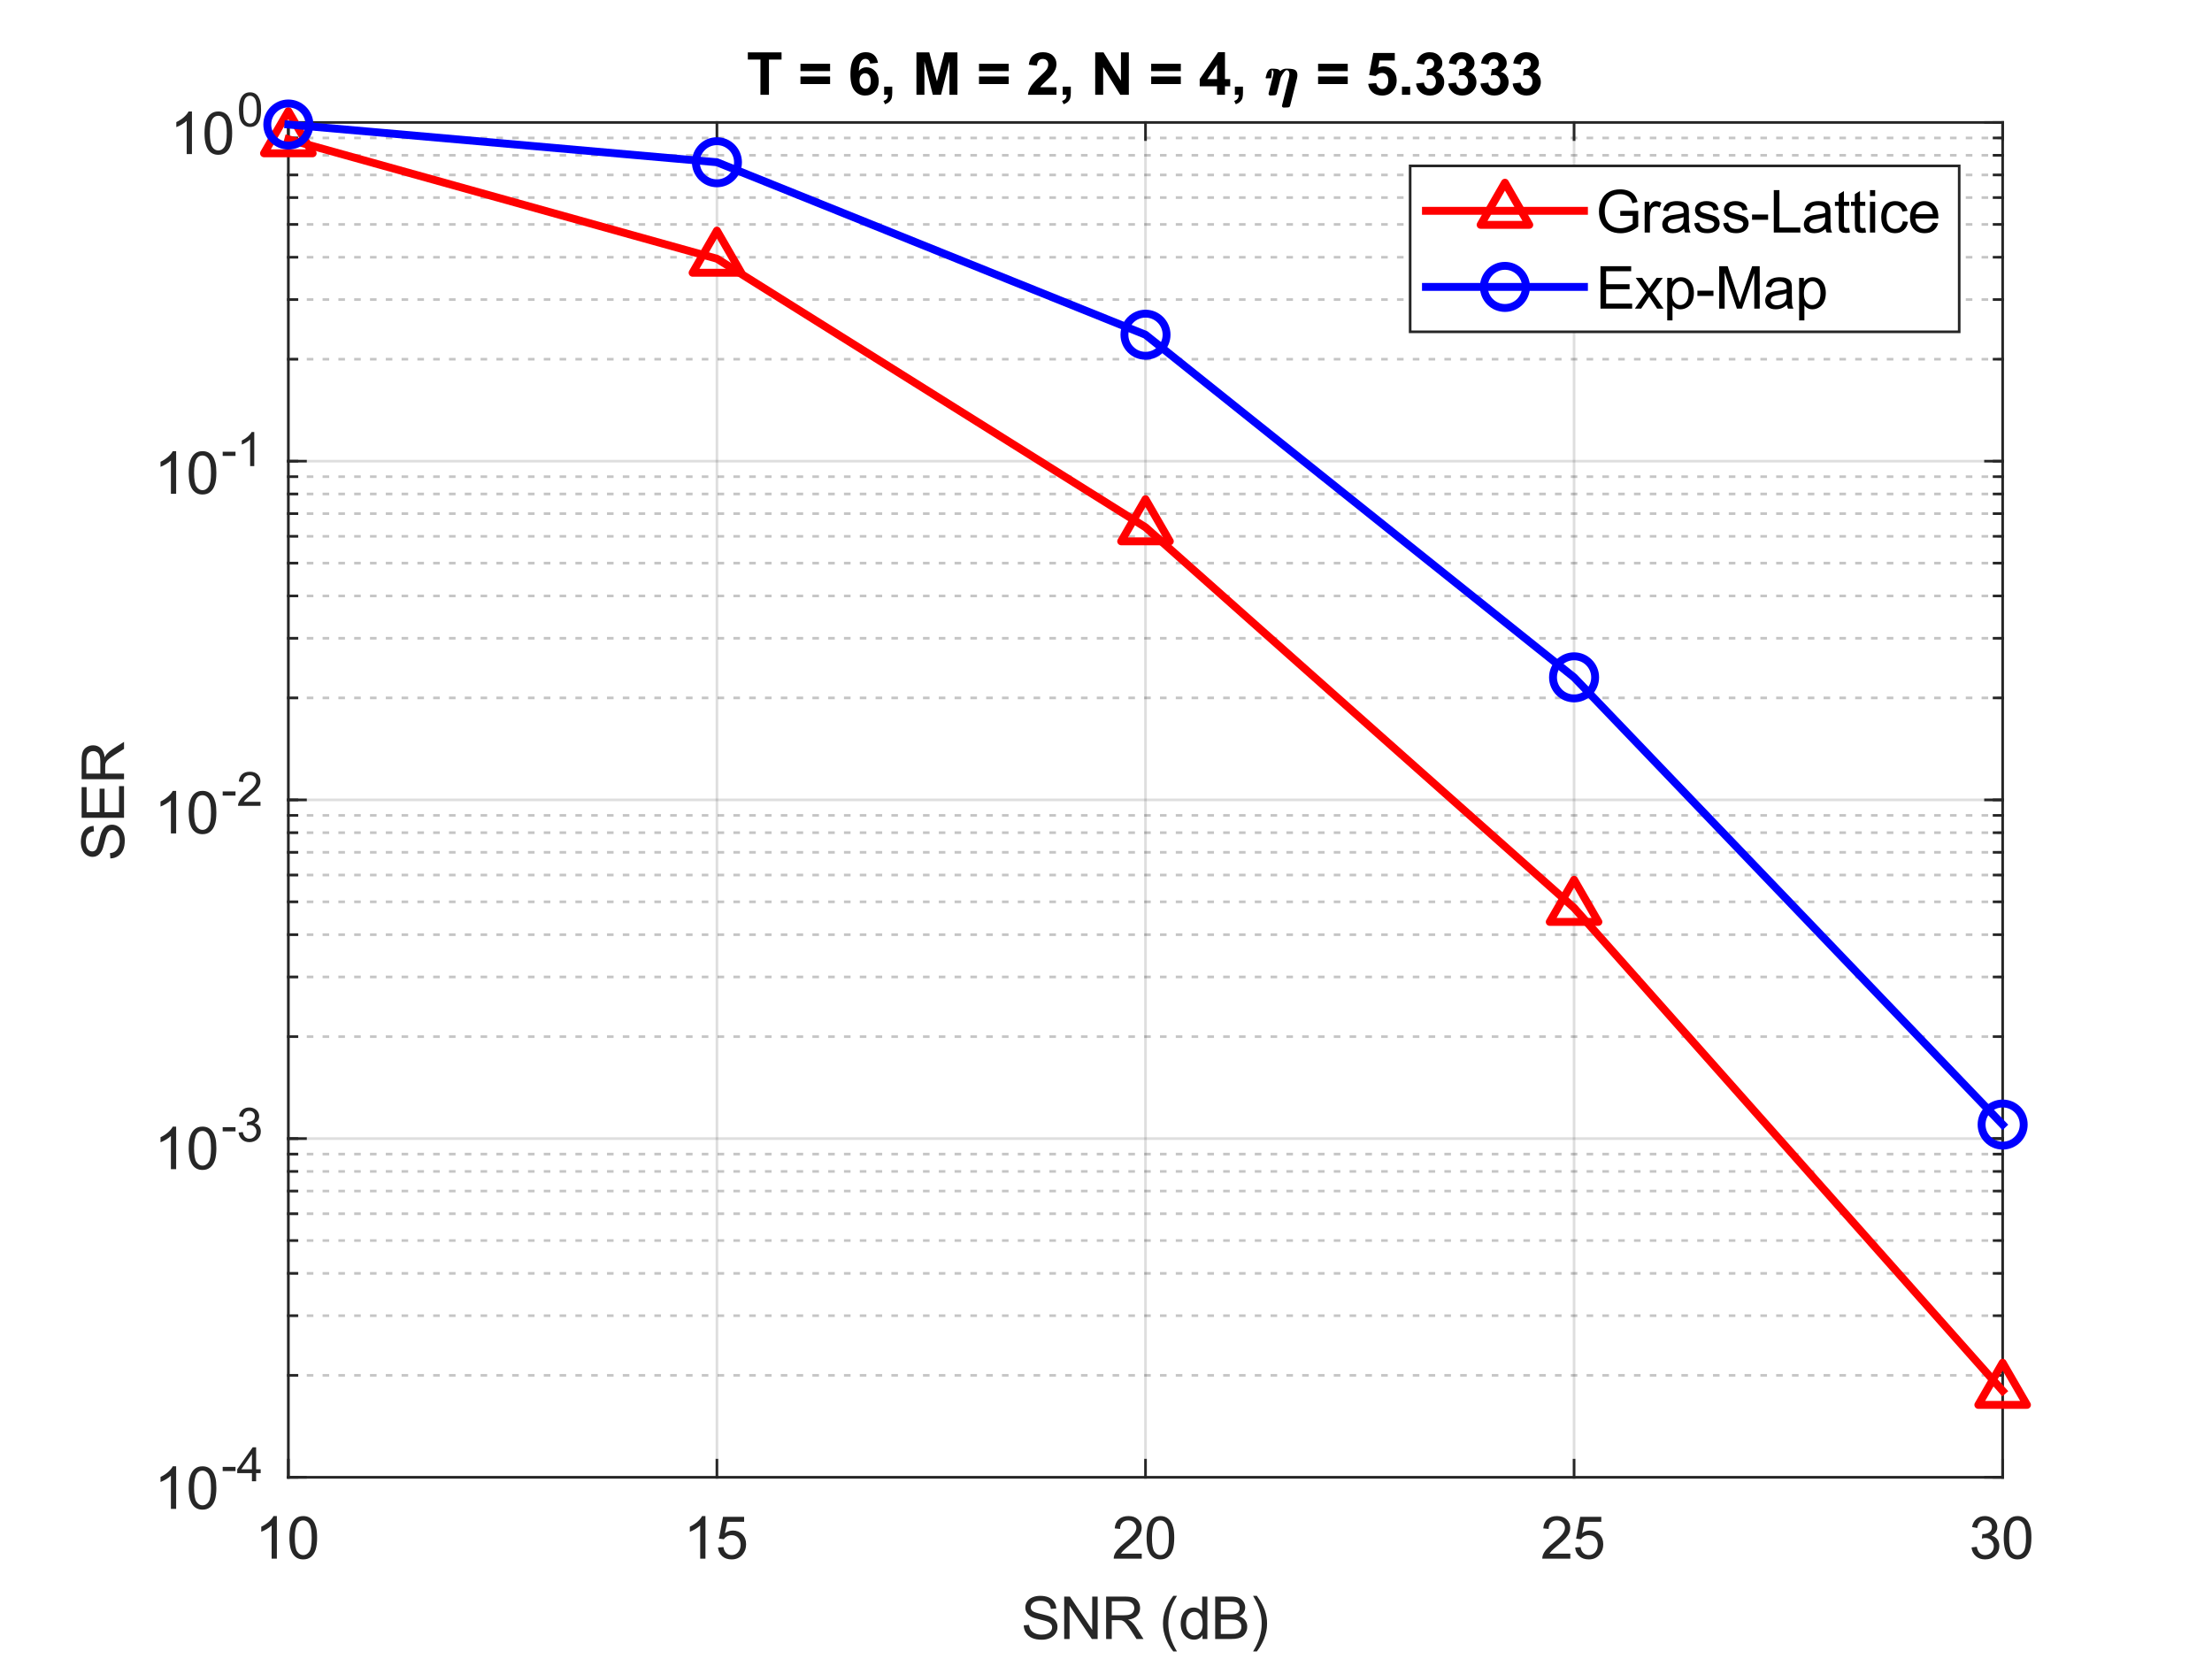 <?xml version="1.0"?>
<!DOCTYPE svg PUBLIC '-//W3C//DTD SVG 1.0//EN'
          'http://www.w3.org/TR/2001/REC-SVG-20010904/DTD/svg10.dtd'>
<svg xmlns:xlink="http://www.w3.org/1999/xlink" style="fill-opacity:1; color-rendering:auto; color-interpolation:auto; text-rendering:auto; stroke:black; stroke-linecap:square; stroke-miterlimit:10; shape-rendering:auto; stroke-opacity:1; fill:black; stroke-dasharray:none; font-weight:normal; stroke-width:1; font-family:'Dialog'; font-style:normal; stroke-linejoin:miter; font-size:12px; stroke-dashoffset:0; image-rendering:auto;" width="560" height="420" xmlns="http://www.w3.org/2000/svg"
><rect width="100%" height="100%" fill="#333333" stroke="none"/><!--Generated by the Batik Graphics2D SVG Generator--><defs id="genericDefs"
  /><g
  ><defs id="defs1"
    ><clipPath clipPathUnits="userSpaceOnUse" id="clipPath1"
      ><path d="M0 0 L560 0 L560 420 L0 420 L0 0 Z"
      /></clipPath
    ></defs
    ><g style="fill:white; stroke:white;"
    ><rect x="0" y="0" width="560" style="clip-path:url(#clipPath1); stroke:none;" height="420"
    /></g
    ><g style="fill:white; text-rendering:optimizeSpeed; color-rendering:optimizeSpeed; image-rendering:optimizeSpeed; shape-rendering:crispEdges; stroke:white; color-interpolation:sRGB;"
    ><rect x="0" width="560" height="420" y="0" style="stroke:none;"
      /><path style="stroke:none;" d="M73 374 L507 374 L507 31 L73 31 Z"
    /></g
    ><g style="stroke-linecap:butt; fill-opacity:0.149; fill:rgb(38,38,38); text-rendering:geometricPrecision; image-rendering:optimizeQuality; color-rendering:optimizeQuality; stroke-linejoin:round; stroke:rgb(38,38,38); color-interpolation:linearRGB; stroke-width:0.667; stroke-opacity:0.149;"
    ><line y2="31" style="fill:none;" x1="73" x2="73" y1="374"
      /><line y2="31" style="fill:none;" x1="181.5" x2="181.5" y1="374"
      /><line y2="31" style="fill:none;" x1="290" x2="290" y1="374"
      /><line y2="31" style="fill:none;" x1="398.5" x2="398.5" y1="374"
      /><line y2="31" style="fill:none;" x1="507" x2="507" y1="374"
    /></g
    ><g style="fill-opacity:0.251; color-rendering:optimizeQuality; color-interpolation:linearRGB; text-rendering:geometricPrecision; stroke:rgb(26,26,26); stroke-linecap:butt; stroke-miterlimit:1; stroke-opacity:0.251; fill:rgb(26,26,26); stroke-dasharray:1,3; stroke-width:0.667; stroke-linejoin:bevel; image-rendering:optimizeQuality;"
    ><line y2="348.187" style="fill:none;" x1="507" x2="73" y1="348.187"
      /><line y2="333.087" style="fill:none;" x1="507" x2="73" y1="333.087"
      /><line y2="322.373" style="fill:none;" x1="507" x2="73" y1="322.373"
      /><line y2="314.063" style="fill:none;" x1="507" x2="73" y1="314.063"
      /><line y2="307.274" style="fill:none;" x1="507" x2="73" y1="307.274"
      /><line y2="301.533" style="fill:none;" x1="507" x2="73" y1="301.533"
      /><line y2="296.56" style="fill:none;" x1="507" x2="73" y1="296.56"
      /><line y2="292.174" style="fill:none;" x1="507" x2="73" y1="292.174"
      /><line y2="262.437" style="fill:none;" x1="507" x2="73" y1="262.437"
      /><line y2="247.337" style="fill:none;" x1="507" x2="73" y1="247.337"
      /><line y2="236.623" style="fill:none;" x1="507" x2="73" y1="236.623"
      /><line y2="228.313" style="fill:none;" x1="507" x2="73" y1="228.313"
      /><line y2="221.524" style="fill:none;" x1="507" x2="73" y1="221.524"
      /><line y2="215.783" style="fill:none;" x1="507" x2="73" y1="215.783"
      /><line y2="210.81" style="fill:none;" x1="507" x2="73" y1="210.81"
      /><line y2="206.424" style="fill:none;" x1="507" x2="73" y1="206.424"
      /><line y2="176.687" style="fill:none;" x1="507" x2="73" y1="176.687"
      /><line y2="161.587" style="fill:none;" x1="507" x2="73" y1="161.587"
      /><line y2="150.873" style="fill:none;" x1="507" x2="73" y1="150.873"
      /><line y2="142.563" style="fill:none;" x1="507" x2="73" y1="142.563"
      /><line y2="135.774" style="fill:none;" x1="507" x2="73" y1="135.774"
      /><line y2="130.033" style="fill:none;" x1="507" x2="73" y1="130.033"
      /><line y2="125.06" style="fill:none;" x1="507" x2="73" y1="125.06"
      /><line y2="120.674" style="fill:none;" x1="507" x2="73" y1="120.674"
      /><line y2="90.937" style="fill:none;" x1="507" x2="73" y1="90.937"
      /><line y2="75.837" style="fill:none;" x1="507" x2="73" y1="75.837"
      /><line y2="65.123" style="fill:none;" x1="507" x2="73" y1="65.123"
      /><line y2="56.813" style="fill:none;" x1="507" x2="73" y1="56.813"
      /><line y2="50.023" style="fill:none;" x1="507" x2="73" y1="50.023"
      /><line y2="44.283" style="fill:none;" x1="507" x2="73" y1="44.283"
      /><line y2="39.31" style="fill:none;" x1="507" x2="73" y1="39.31"
      /><line y2="34.924" style="fill:none;" x1="507" x2="73" y1="34.924"
    /></g
    ><g style="stroke-linecap:butt; fill-opacity:0.149; fill:rgb(38,38,38); text-rendering:geometricPrecision; image-rendering:optimizeQuality; color-rendering:optimizeQuality; stroke-linejoin:round; stroke:rgb(38,38,38); color-interpolation:linearRGB; stroke-width:0.667; stroke-opacity:0.149;"
    ><line y2="374" style="fill:none;" x1="507" x2="73" y1="374"
      /><line y2="288.25" style="fill:none;" x1="507" x2="73" y1="288.25"
      /><line y2="202.5" style="fill:none;" x1="507" x2="73" y1="202.5"
      /><line y2="116.75" style="fill:none;" x1="507" x2="73" y1="116.75"
      /><line y2="31" style="fill:none;" x1="507" x2="73" y1="31"
      /><line x1="73" x2="507" y1="374" style="stroke-linecap:square; fill-opacity:1; fill:none; stroke-opacity:1;" y2="374"
      /><line x1="73" x2="507" y1="31" style="stroke-linecap:square; fill-opacity:1; fill:none; stroke-opacity:1;" y2="31"
      /><line x1="73" x2="73" y1="374" style="stroke-linecap:square; fill-opacity:1; fill:none; stroke-opacity:1;" y2="369.66"
      /><line x1="181.5" x2="181.5" y1="374" style="stroke-linecap:square; fill-opacity:1; fill:none; stroke-opacity:1;" y2="369.66"
      /><line x1="290" x2="290" y1="374" style="stroke-linecap:square; fill-opacity:1; fill:none; stroke-opacity:1;" y2="369.66"
      /><line x1="398.5" x2="398.5" y1="374" style="stroke-linecap:square; fill-opacity:1; fill:none; stroke-opacity:1;" y2="369.66"
      /><line x1="507" x2="507" y1="374" style="stroke-linecap:square; fill-opacity:1; fill:none; stroke-opacity:1;" y2="369.66"
      /><line x1="73" x2="73" y1="31" style="stroke-linecap:square; fill-opacity:1; fill:none; stroke-opacity:1;" y2="35.34"
      /><line x1="181.5" x2="181.5" y1="31" style="stroke-linecap:square; fill-opacity:1; fill:none; stroke-opacity:1;" y2="35.34"
      /><line x1="290" x2="290" y1="31" style="stroke-linecap:square; fill-opacity:1; fill:none; stroke-opacity:1;" y2="35.34"
      /><line x1="398.5" x2="398.5" y1="31" style="stroke-linecap:square; fill-opacity:1; fill:none; stroke-opacity:1;" y2="35.34"
      /><line x1="507" x2="507" y1="31" style="stroke-linecap:square; fill-opacity:1; fill:none; stroke-opacity:1;" y2="35.34"
    /></g
    ><g transform="translate(73,379.6)" style="font-size:14.667px; fill:rgb(38,38,38); text-rendering:geometricPrecision; color-rendering:optimizeQuality; image-rendering:optimizeQuality; stroke:rgb(38,38,38); color-interpolation:linearRGB;"
    ><path style="stroke:none;" d="M-2.906 15 L-4.234 15 L-4.234 6.594 Q-4.703 7.047 -5.477 7.508 Q-6.25 7.969 -6.859 8.188 L-6.859 6.906 Q-5.766 6.391 -4.938 5.656 Q-4.109 4.922 -3.766 4.219 L-2.906 4.219 L-2.906 15 ZM0.276 9.703 Q0.276 7.797 0.667 6.641 Q1.057 5.484 1.831 4.852 Q2.604 4.219 3.776 4.219 Q4.636 4.219 5.292 4.57 Q5.948 4.922 6.37 5.57 Q6.792 6.219 7.034 7.164 Q7.276 8.109 7.276 9.703 Q7.276 11.594 6.886 12.758 Q6.495 13.922 5.721 14.555 Q4.948 15.188 3.776 15.188 Q2.229 15.188 1.339 14.062 Q0.276 12.734 0.276 9.703 ZM1.635 9.703 Q1.635 12.344 2.253 13.219 Q2.87 14.094 3.776 14.094 Q4.682 14.094 5.3 13.219 Q5.917 12.344 5.917 9.703 Q5.917 7.047 5.3 6.18 Q4.682 5.312 3.76 5.312 Q2.854 5.312 2.307 6.078 Q1.635 7.062 1.635 9.703 Z"
    /></g
    ><g transform="translate(181.5,379.6)" style="font-size:14.667px; fill:rgb(38,38,38); text-rendering:geometricPrecision; color-rendering:optimizeQuality; image-rendering:optimizeQuality; stroke:rgb(38,38,38); color-interpolation:linearRGB;"
    ><path style="stroke:none;" d="M-2.906 15 L-4.234 15 L-4.234 6.594 Q-4.703 7.047 -5.477 7.508 Q-6.25 7.969 -6.859 8.188 L-6.859 6.906 Q-5.766 6.391 -4.938 5.656 Q-4.109 4.922 -3.766 4.219 L-2.906 4.219 L-2.906 15 ZM0.276 12.188 L1.651 12.062 Q1.807 13.078 2.37 13.586 Q2.932 14.094 3.729 14.094 Q4.682 14.094 5.339 13.375 Q5.995 12.656 5.995 11.484 Q5.995 10.344 5.362 9.695 Q4.729 9.047 3.698 9.047 Q3.057 9.047 2.55 9.336 Q2.042 9.625 1.745 10.078 L0.51 9.922 L1.542 4.406 L6.886 4.406 L6.886 5.672 L2.604 5.672 L2.026 8.547 Q2.995 7.875 4.057 7.875 Q5.464 7.875 6.425 8.852 Q7.386 9.828 7.386 11.359 Q7.386 12.812 6.542 13.875 Q5.511 15.188 3.729 15.188 Q2.26 15.188 1.331 14.367 Q0.401 13.547 0.276 12.188 Z"
    /></g
    ><g transform="translate(290,379.6)" style="font-size:14.667px; fill:rgb(38,38,38); text-rendering:geometricPrecision; color-rendering:optimizeQuality; image-rendering:optimizeQuality; stroke:rgb(38,38,38); color-interpolation:linearRGB;"
    ><path style="stroke:none;" d="M-0.953 13.734 L-0.953 15 L-8.047 15 Q-8.062 14.531 -7.891 14.078 Q-7.625 13.359 -7.023 12.656 Q-6.422 11.953 -5.297 11.031 Q-3.547 9.594 -2.93 8.758 Q-2.312 7.922 -2.312 7.172 Q-2.312 6.391 -2.875 5.852 Q-3.438 5.312 -4.344 5.312 Q-5.297 5.312 -5.867 5.883 Q-6.438 6.453 -6.438 7.469 L-7.797 7.328 Q-7.656 5.812 -6.75 5.016 Q-5.844 4.219 -4.312 4.219 Q-2.766 4.219 -1.867 5.078 Q-0.969 5.938 -0.969 7.203 Q-0.969 7.844 -1.227 8.469 Q-1.484 9.094 -2.102 9.781 Q-2.719 10.469 -4.141 11.672 Q-5.328 12.656 -5.664 13.016 Q-6 13.375 -6.219 13.734 L-0.953 13.734 ZM0.276 9.703 Q0.276 7.797 0.667 6.641 Q1.057 5.484 1.831 4.852 Q2.604 4.219 3.776 4.219 Q4.636 4.219 5.292 4.57 Q5.948 4.922 6.37 5.57 Q6.792 6.219 7.034 7.164 Q7.276 8.109 7.276 9.703 Q7.276 11.594 6.886 12.758 Q6.495 13.922 5.721 14.555 Q4.948 15.188 3.776 15.188 Q2.229 15.188 1.339 14.062 Q0.276 12.734 0.276 9.703 ZM1.635 9.703 Q1.635 12.344 2.253 13.219 Q2.87 14.094 3.776 14.094 Q4.682 14.094 5.3 13.219 Q5.917 12.344 5.917 9.703 Q5.917 7.047 5.3 6.18 Q4.682 5.312 3.76 5.312 Q2.854 5.312 2.307 6.078 Q1.635 7.062 1.635 9.703 Z"
    /></g
    ><g transform="translate(398.5,379.6)" style="font-size:14.667px; fill:rgb(38,38,38); text-rendering:geometricPrecision; color-rendering:optimizeQuality; image-rendering:optimizeQuality; stroke:rgb(38,38,38); color-interpolation:linearRGB;"
    ><path style="stroke:none;" d="M-0.953 13.734 L-0.953 15 L-8.047 15 Q-8.062 14.531 -7.891 14.078 Q-7.625 13.359 -7.023 12.656 Q-6.422 11.953 -5.297 11.031 Q-3.547 9.594 -2.93 8.758 Q-2.312 7.922 -2.312 7.172 Q-2.312 6.391 -2.875 5.852 Q-3.438 5.312 -4.344 5.312 Q-5.297 5.312 -5.867 5.883 Q-6.438 6.453 -6.438 7.469 L-7.797 7.328 Q-7.656 5.812 -6.75 5.016 Q-5.844 4.219 -4.312 4.219 Q-2.766 4.219 -1.867 5.078 Q-0.969 5.938 -0.969 7.203 Q-0.969 7.844 -1.227 8.469 Q-1.484 9.094 -2.102 9.781 Q-2.719 10.469 -4.141 11.672 Q-5.328 12.656 -5.664 13.016 Q-6 13.375 -6.219 13.734 L-0.953 13.734 ZM0.276 12.188 L1.651 12.062 Q1.807 13.078 2.37 13.586 Q2.932 14.094 3.729 14.094 Q4.682 14.094 5.339 13.375 Q5.995 12.656 5.995 11.484 Q5.995 10.344 5.362 9.695 Q4.729 9.047 3.698 9.047 Q3.057 9.047 2.55 9.336 Q2.042 9.625 1.745 10.078 L0.51 9.922 L1.542 4.406 L6.886 4.406 L6.886 5.672 L2.604 5.672 L2.026 8.547 Q2.995 7.875 4.057 7.875 Q5.464 7.875 6.425 8.852 Q7.386 9.828 7.386 11.359 Q7.386 12.812 6.542 13.875 Q5.511 15.188 3.729 15.188 Q2.26 15.188 1.331 14.367 Q0.401 13.547 0.276 12.188 Z"
    /></g
    ><g transform="translate(507,379.6)" style="font-size:14.667px; fill:rgb(38,38,38); text-rendering:geometricPrecision; color-rendering:optimizeQuality; image-rendering:optimizeQuality; stroke:rgb(38,38,38); color-interpolation:linearRGB;"
    ><path style="stroke:none;" d="M-7.875 12.172 L-6.547 11.984 Q-6.328 13.109 -5.781 13.602 Q-5.234 14.094 -4.453 14.094 Q-3.516 14.094 -2.875 13.453 Q-2.234 12.812 -2.234 11.859 Q-2.234 10.953 -2.828 10.359 Q-3.422 9.766 -4.344 9.766 Q-4.719 9.766 -5.266 9.922 L-5.125 8.766 Q-4.984 8.781 -4.906 8.781 Q-4.062 8.781 -3.391 8.336 Q-2.719 7.891 -2.719 6.984 Q-2.719 6.25 -3.211 5.773 Q-3.703 5.297 -4.484 5.297 Q-5.25 5.297 -5.758 5.781 Q-6.266 6.266 -6.422 7.234 L-7.734 7 Q-7.5 5.672 -6.641 4.945 Q-5.781 4.219 -4.516 4.219 Q-3.625 4.219 -2.891 4.594 Q-2.156 4.969 -1.758 5.625 Q-1.359 6.281 -1.359 7.016 Q-1.359 7.703 -1.734 8.273 Q-2.109 8.844 -2.844 9.188 Q-1.891 9.406 -1.367 10.094 Q-0.844 10.781 -0.844 11.828 Q-0.844 13.234 -1.867 14.211 Q-2.891 15.188 -4.453 15.188 Q-5.875 15.188 -6.805 14.344 Q-7.734 13.5 -7.875 12.172 ZM0.276 9.703 Q0.276 7.797 0.667 6.641 Q1.057 5.484 1.831 4.852 Q2.604 4.219 3.776 4.219 Q4.636 4.219 5.292 4.57 Q5.948 4.922 6.37 5.57 Q6.792 6.219 7.034 7.164 Q7.276 8.109 7.276 9.703 Q7.276 11.594 6.886 12.758 Q6.495 13.922 5.721 14.555 Q4.948 15.188 3.776 15.188 Q2.229 15.188 1.339 14.062 Q0.276 12.734 0.276 9.703 ZM1.635 9.703 Q1.635 12.344 2.253 13.219 Q2.87 14.094 3.776 14.094 Q4.682 14.094 5.3 13.219 Q5.917 12.344 5.917 9.703 Q5.917 7.047 5.3 6.18 Q4.682 5.312 3.76 5.312 Q2.854 5.312 2.307 6.078 Q1.635 7.062 1.635 9.703 Z"
    /></g
    ><g transform="translate(290,399.933)" style="font-size:14.667px; fill:rgb(38,38,38); text-rendering:geometricPrecision; color-rendering:optimizeQuality; image-rendering:optimizeQuality; stroke:rgb(38,38,38); color-interpolation:linearRGB;"
    ><path style="stroke:none;" d="M-30.828 11.547 L-29.484 11.438 Q-29.391 12.234 -29.039 12.75 Q-28.688 13.266 -27.961 13.586 Q-27.234 13.906 -26.312 13.906 Q-25.5 13.906 -24.875 13.664 Q-24.25 13.422 -23.945 13 Q-23.641 12.578 -23.641 12.078 Q-23.641 11.578 -23.938 11.203 Q-24.234 10.828 -24.906 10.562 Q-25.344 10.406 -26.82 10.047 Q-28.297 9.688 -28.891 9.375 Q-29.656 8.969 -30.039 8.375 Q-30.422 7.781 -30.422 7.031 Q-30.422 6.219 -29.961 5.516 Q-29.5 4.812 -28.609 4.445 Q-27.719 4.078 -26.641 4.078 Q-25.438 4.078 -24.531 4.461 Q-23.625 4.844 -23.133 5.594 Q-22.641 6.344 -22.594 7.281 L-23.969 7.391 Q-24.078 6.375 -24.711 5.852 Q-25.344 5.328 -26.578 5.328 Q-27.859 5.328 -28.453 5.805 Q-29.047 6.281 -29.047 6.938 Q-29.047 7.516 -28.625 7.891 Q-28.219 8.266 -26.484 8.656 Q-24.75 9.047 -24.109 9.344 Q-23.172 9.781 -22.727 10.445 Q-22.281 11.109 -22.281 11.969 Q-22.281 12.828 -22.773 13.586 Q-23.266 14.344 -24.18 14.766 Q-25.094 15.188 -26.25 15.188 Q-27.703 15.188 -28.688 14.758 Q-29.672 14.328 -30.234 13.477 Q-30.797 12.625 -30.828 11.547 ZM-20.584 15 L-20.584 4.266 L-19.131 4.266 L-13.49 12.688 L-13.49 4.266 L-12.115 4.266 L-12.115 15 L-13.584 15 L-19.224 6.562 L-19.224 15 L-20.584 15 ZM-9.968 15 L-9.968 4.266 L-5.203 4.266 Q-3.765 4.266 -3.015 4.555 Q-2.265 4.844 -1.82 5.578 Q-1.375 6.312 -1.375 7.188 Q-1.375 8.328 -2.117 9.117 Q-2.859 9.906 -4.406 10.109 Q-3.843 10.391 -3.546 10.656 Q-2.921 11.219 -2.359 12.078 L-0.499 15 L-2.281 15 L-3.703 12.766 Q-4.328 11.797 -4.734 11.289 Q-5.14 10.781 -5.453 10.57 Q-5.765 10.359 -6.093 10.281 Q-6.343 10.234 -6.89 10.234 L-8.546 10.234 L-8.546 15 L-9.968 15 ZM-8.546 9 L-5.484 9 Q-4.515 9 -3.96 8.797 Q-3.406 8.594 -3.124 8.156 Q-2.843 7.719 -2.843 7.188 Q-2.843 6.438 -3.398 5.945 Q-3.953 5.453 -5.14 5.453 L-8.546 5.453 L-8.546 9 ZM7.032 18.156 Q5.938 16.781 5.18 14.938 Q4.422 13.094 4.422 11.109 Q4.422 9.375 4.985 7.766 Q5.641 5.922 7.032 4.078 L7.969 4.078 Q7.079 5.609 6.797 6.25 Q6.344 7.266 6.094 8.359 Q5.782 9.734 5.782 11.125 Q5.782 14.641 7.969 18.156 L7.032 18.156 ZM14.428 15 L14.428 14.016 Q13.694 15.172 12.256 15.172 Q11.334 15.172 10.553 14.664 Q9.772 14.156 9.342 13.234 Q8.912 12.312 8.912 11.125 Q8.912 9.953 9.303 9.008 Q9.694 8.062 10.467 7.555 Q11.241 7.047 12.194 7.047 Q12.897 7.047 13.451 7.344 Q14.006 7.641 14.35 8.109 L14.35 4.266 L15.662 4.266 L15.662 15 L14.428 15 ZM10.272 11.125 Q10.272 12.609 10.897 13.352 Q11.522 14.094 12.381 14.094 Q13.241 14.094 13.85 13.383 Q14.459 12.672 14.459 11.234 Q14.459 9.625 13.842 8.883 Q13.225 8.141 12.319 8.141 Q11.444 8.141 10.858 8.859 Q10.272 9.578 10.272 11.125 ZM17.642 15 L17.642 4.266 L21.673 4.266 Q22.907 4.266 23.649 4.594 Q24.392 4.922 24.814 5.594 Q25.235 6.266 25.235 7.016 Q25.235 7.703 24.86 8.305 Q24.485 8.906 23.735 9.281 Q24.704 9.578 25.228 10.266 Q25.751 10.953 25.751 11.891 Q25.751 12.641 25.431 13.289 Q25.11 13.938 24.642 14.289 Q24.173 14.641 23.47 14.82 Q22.767 15 21.735 15 L17.642 15 ZM19.064 8.781 L21.392 8.781 Q22.329 8.781 22.751 8.656 Q23.282 8.484 23.556 8.109 Q23.829 7.734 23.829 7.172 Q23.829 6.641 23.579 6.234 Q23.329 5.828 22.853 5.68 Q22.376 5.531 21.22 5.531 L19.064 5.531 L19.064 8.781 ZM19.064 13.734 L21.735 13.734 Q22.423 13.734 22.704 13.688 Q23.204 13.594 23.532 13.391 Q23.86 13.188 24.071 12.797 Q24.282 12.406 24.282 11.891 Q24.282 11.281 23.978 10.844 Q23.673 10.406 23.126 10.227 Q22.579 10.047 21.548 10.047 L19.064 10.047 L19.064 13.734 ZM28.183 18.156 L27.23 18.156 Q29.417 14.641 29.417 11.125 Q29.417 9.734 29.105 8.391 Q28.855 7.281 28.417 6.281 Q28.12 5.625 27.23 4.078 L28.183 4.078 Q29.558 5.922 30.214 7.766 Q30.777 9.375 30.777 11.109 Q30.777 13.094 30.019 14.938 Q29.261 16.781 28.183 18.156 Z"
    /></g
    ><g style="fill:rgb(38,38,38); text-rendering:geometricPrecision; image-rendering:optimizeQuality; color-rendering:optimizeQuality; stroke-linejoin:round; stroke:rgb(38,38,38); color-interpolation:linearRGB; stroke-width:0.667;"
    ><line y2="31" style="fill:none;" x1="73" x2="73" y1="374"
      /><line y2="31" style="fill:none;" x1="507" x2="507" y1="374"
      /><line y2="374" style="fill:none;" x1="73" x2="77.34" y1="374"
      /><line y2="288.25" style="fill:none;" x1="73" x2="77.34" y1="288.25"
      /><line y2="202.5" style="fill:none;" x1="73" x2="77.34" y1="202.5"
      /><line y2="116.75" style="fill:none;" x1="73" x2="77.34" y1="116.75"
      /><line y2="31" style="fill:none;" x1="73" x2="77.34" y1="31"
      /><line y2="374" style="fill:none;" x1="507" x2="502.66" y1="374"
      /><line y2="288.25" style="fill:none;" x1="507" x2="502.66" y1="288.25"
      /><line y2="202.5" style="fill:none;" x1="507" x2="502.66" y1="202.5"
      /><line y2="116.75" style="fill:none;" x1="507" x2="502.66" y1="116.75"
      /><line y2="31" style="fill:none;" x1="507" x2="502.66" y1="31"
      /><line y2="374" style="fill:none;" x1="73" x2="75.17" y1="374"
      /><line y2="348.187" style="fill:none;" x1="73" x2="75.17" y1="348.187"
      /><line y2="333.087" style="fill:none;" x1="73" x2="75.17" y1="333.087"
      /><line y2="322.373" style="fill:none;" x1="73" x2="75.17" y1="322.373"
      /><line y2="314.063" style="fill:none;" x1="73" x2="75.17" y1="314.063"
      /><line y2="307.274" style="fill:none;" x1="73" x2="75.17" y1="307.274"
      /><line y2="301.533" style="fill:none;" x1="73" x2="75.17" y1="301.533"
      /><line y2="296.56" style="fill:none;" x1="73" x2="75.17" y1="296.56"
      /><line y2="292.174" style="fill:none;" x1="73" x2="75.17" y1="292.174"
      /><line y2="288.25" style="fill:none;" x1="73" x2="75.17" y1="288.25"
      /><line y2="262.437" style="fill:none;" x1="73" x2="75.17" y1="262.437"
      /><line y2="247.337" style="fill:none;" x1="73" x2="75.17" y1="247.337"
      /><line y2="236.623" style="fill:none;" x1="73" x2="75.17" y1="236.623"
      /><line y2="228.313" style="fill:none;" x1="73" x2="75.17" y1="228.313"
      /><line y2="221.524" style="fill:none;" x1="73" x2="75.17" y1="221.524"
      /><line y2="215.783" style="fill:none;" x1="73" x2="75.17" y1="215.783"
      /><line y2="210.81" style="fill:none;" x1="73" x2="75.17" y1="210.81"
      /><line y2="206.424" style="fill:none;" x1="73" x2="75.17" y1="206.424"
      /><line y2="202.5" style="fill:none;" x1="73" x2="75.17" y1="202.5"
      /><line y2="176.687" style="fill:none;" x1="73" x2="75.17" y1="176.687"
      /><line y2="161.587" style="fill:none;" x1="73" x2="75.17" y1="161.587"
      /><line y2="150.873" style="fill:none;" x1="73" x2="75.17" y1="150.873"
      /><line y2="142.563" style="fill:none;" x1="73" x2="75.17" y1="142.563"
      /><line y2="135.774" style="fill:none;" x1="73" x2="75.17" y1="135.774"
      /><line y2="130.033" style="fill:none;" x1="73" x2="75.17" y1="130.033"
      /><line y2="125.06" style="fill:none;" x1="73" x2="75.17" y1="125.06"
      /><line y2="120.674" style="fill:none;" x1="73" x2="75.17" y1="120.674"
      /><line y2="116.75" style="fill:none;" x1="73" x2="75.17" y1="116.75"
      /><line y2="90.937" style="fill:none;" x1="73" x2="75.17" y1="90.937"
      /><line y2="75.837" style="fill:none;" x1="73" x2="75.17" y1="75.837"
      /><line y2="65.123" style="fill:none;" x1="73" x2="75.17" y1="65.123"
      /><line y2="56.813" style="fill:none;" x1="73" x2="75.17" y1="56.813"
      /><line y2="50.023" style="fill:none;" x1="73" x2="75.17" y1="50.023"
      /><line y2="44.283" style="fill:none;" x1="73" x2="75.17" y1="44.283"
      /><line y2="39.31" style="fill:none;" x1="73" x2="75.17" y1="39.31"
      /><line y2="34.924" style="fill:none;" x1="73" x2="75.17" y1="34.924"
      /><line y2="31" style="fill:none;" x1="73" x2="75.17" y1="31"
      /><line y2="374" style="fill:none;" x1="507" x2="504.83" y1="374"
      /><line y2="348.187" style="fill:none;" x1="507" x2="504.83" y1="348.187"
      /><line y2="333.087" style="fill:none;" x1="507" x2="504.83" y1="333.087"
      /><line y2="322.373" style="fill:none;" x1="507" x2="504.83" y1="322.373"
      /><line y2="314.063" style="fill:none;" x1="507" x2="504.83" y1="314.063"
      /><line y2="307.274" style="fill:none;" x1="507" x2="504.83" y1="307.274"
      /><line y2="301.533" style="fill:none;" x1="507" x2="504.83" y1="301.533"
      /><line y2="296.56" style="fill:none;" x1="507" x2="504.83" y1="296.56"
      /><line y2="292.174" style="fill:none;" x1="507" x2="504.83" y1="292.174"
      /><line y2="288.25" style="fill:none;" x1="507" x2="504.83" y1="288.25"
      /><line y2="262.437" style="fill:none;" x1="507" x2="504.83" y1="262.437"
      /><line y2="247.337" style="fill:none;" x1="507" x2="504.83" y1="247.337"
      /><line y2="236.623" style="fill:none;" x1="507" x2="504.83" y1="236.623"
      /><line y2="228.313" style="fill:none;" x1="507" x2="504.83" y1="228.313"
      /><line y2="221.524" style="fill:none;" x1="507" x2="504.83" y1="221.524"
      /><line y2="215.783" style="fill:none;" x1="507" x2="504.83" y1="215.783"
      /><line y2="210.81" style="fill:none;" x1="507" x2="504.83" y1="210.81"
      /><line y2="206.424" style="fill:none;" x1="507" x2="504.83" y1="206.424"
      /><line y2="202.5" style="fill:none;" x1="507" x2="504.83" y1="202.5"
      /><line y2="176.687" style="fill:none;" x1="507" x2="504.83" y1="176.687"
      /><line y2="161.587" style="fill:none;" x1="507" x2="504.83" y1="161.587"
      /><line y2="150.873" style="fill:none;" x1="507" x2="504.83" y1="150.873"
      /><line y2="142.563" style="fill:none;" x1="507" x2="504.83" y1="142.563"
      /><line y2="135.774" style="fill:none;" x1="507" x2="504.83" y1="135.774"
      /><line y2="130.033" style="fill:none;" x1="507" x2="504.83" y1="130.033"
      /><line y2="125.06" style="fill:none;" x1="507" x2="504.83" y1="125.06"
      /><line y2="120.674" style="fill:none;" x1="507" x2="504.83" y1="120.674"
      /><line y2="116.75" style="fill:none;" x1="507" x2="504.83" y1="116.75"
      /><line y2="90.937" style="fill:none;" x1="507" x2="504.83" y1="90.937"
      /><line y2="75.837" style="fill:none;" x1="507" x2="504.83" y1="75.837"
      /><line y2="65.123" style="fill:none;" x1="507" x2="504.83" y1="65.123"
      /><line y2="56.813" style="fill:none;" x1="507" x2="504.83" y1="56.813"
      /><line y2="50.023" style="fill:none;" x1="507" x2="504.83" y1="50.023"
      /><line y2="44.283" style="fill:none;" x1="507" x2="504.83" y1="44.283"
      /><line y2="39.31" style="fill:none;" x1="507" x2="504.83" y1="39.31"
      /><line y2="34.924" style="fill:none;" x1="507" x2="504.83" y1="34.924"
      /><line y2="31" style="fill:none;" x1="507" x2="504.83" y1="31"
    /></g
    ><g transform="translate(39,382)" style="font-size:14.667px; fill:rgb(38,38,38); text-rendering:geometricPrecision; color-rendering:optimizeQuality; image-rendering:optimizeQuality; stroke:rgb(38,38,38); color-interpolation:linearRGB;"
    ><path style="stroke:none;" d="M5.594 0 L4.266 0 L4.266 -8.406 Q3.797 -7.953 3.023 -7.492 Q2.25 -7.031 1.641 -6.812 L1.641 -8.094 Q2.734 -8.609 3.562 -9.344 Q4.391 -10.078 4.734 -10.781 L5.594 -10.781 L5.594 0 ZM8.776 -5.297 Q8.776 -7.203 9.167 -8.359 Q9.557 -9.516 10.331 -10.148 Q11.104 -10.781 12.276 -10.781 Q13.136 -10.781 13.792 -10.43 Q14.448 -10.078 14.87 -9.43 Q15.292 -8.781 15.534 -7.836 Q15.776 -6.891 15.776 -5.297 Q15.776 -3.406 15.386 -2.242 Q14.995 -1.078 14.221 -0.445 Q13.448 0.188 12.276 0.188 Q10.729 0.188 9.839 -0.938 Q8.776 -2.266 8.776 -5.297 ZM10.136 -5.297 Q10.136 -2.656 10.753 -1.781 Q11.37 -0.906 12.276 -0.906 Q13.182 -0.906 13.8 -1.781 Q14.417 -2.656 14.417 -5.297 Q14.417 -7.953 13.8 -8.82 Q13.182 -9.688 12.261 -9.688 Q11.354 -9.688 10.807 -8.922 Q10.136 -7.938 10.136 -5.297 Z"
    /></g
    ><g transform="translate(56,375)" style="font-size:11.733px; fill:rgb(38,38,38); text-rendering:geometricPrecision; color-rendering:optimizeQuality; image-rendering:optimizeQuality; stroke:rgb(38,38,38); color-interpolation:linearRGB;"
    ><path style="stroke:none;" d="M0.375 -2.578 L0.375 -3.641 L3.625 -3.641 L3.625 -2.578 L0.375 -2.578 ZM7.777 0 L7.777 -2.062 L4.059 -2.062 L4.059 -3.031 L7.981 -8.594 L8.84 -8.594 L8.84 -3.031 L9.996 -3.031 L9.996 -2.062 L8.84 -2.062 L8.84 0 L7.777 0 ZM7.777 -3.031 L7.777 -6.891 L5.09 -3.031 L7.777 -3.031 Z"
    /></g
    ><g transform="translate(39,296)" style="font-size:14.667px; fill:rgb(38,38,38); text-rendering:geometricPrecision; color-rendering:optimizeQuality; image-rendering:optimizeQuality; stroke:rgb(38,38,38); color-interpolation:linearRGB;"
    ><path style="stroke:none;" d="M5.594 0 L4.266 0 L4.266 -8.406 Q3.797 -7.953 3.023 -7.492 Q2.25 -7.031 1.641 -6.812 L1.641 -8.094 Q2.734 -8.609 3.562 -9.344 Q4.391 -10.078 4.734 -10.781 L5.594 -10.781 L5.594 0 ZM8.776 -5.297 Q8.776 -7.203 9.167 -8.359 Q9.557 -9.516 10.331 -10.148 Q11.104 -10.781 12.276 -10.781 Q13.136 -10.781 13.792 -10.43 Q14.448 -10.078 14.87 -9.43 Q15.292 -8.781 15.534 -7.836 Q15.776 -6.891 15.776 -5.297 Q15.776 -3.406 15.386 -2.242 Q14.995 -1.078 14.221 -0.445 Q13.448 0.188 12.276 0.188 Q10.729 0.188 9.839 -0.938 Q8.776 -2.266 8.776 -5.297 ZM10.136 -5.297 Q10.136 -2.656 10.753 -1.781 Q11.37 -0.906 12.276 -0.906 Q13.182 -0.906 13.8 -1.781 Q14.417 -2.656 14.417 -5.297 Q14.417 -7.953 13.8 -8.82 Q13.182 -9.688 12.261 -9.688 Q11.354 -9.688 10.807 -8.922 Q10.136 -7.938 10.136 -5.297 Z"
    /></g
    ><g transform="translate(56,289)" style="font-size:11.733px; fill:rgb(38,38,38); text-rendering:geometricPrecision; color-rendering:optimizeQuality; image-rendering:optimizeQuality; stroke:rgb(38,38,38); color-interpolation:linearRGB;"
    ><path style="stroke:none;" d="M0.375 -2.578 L0.375 -3.641 L3.625 -3.641 L3.625 -2.578 L0.375 -2.578 ZM4.402 -2.266 L5.465 -2.406 Q5.637 -1.516 6.074 -1.117 Q6.512 -0.719 7.137 -0.719 Q7.887 -0.719 8.402 -1.234 Q8.918 -1.75 8.918 -2.516 Q8.918 -3.234 8.441 -3.711 Q7.965 -4.188 7.231 -4.188 Q6.934 -4.188 6.481 -4.062 L6.606 -5 Q6.715 -4.984 6.777 -4.984 Q7.449 -4.984 7.988 -5.336 Q8.527 -5.688 8.527 -6.422 Q8.527 -7 8.137 -7.383 Q7.746 -7.766 7.121 -7.766 Q6.512 -7.766 6.098 -7.375 Q5.684 -6.984 5.574 -6.219 L4.512 -6.406 Q4.699 -7.453 5.387 -8.039 Q6.074 -8.625 7.09 -8.625 Q7.793 -8.625 8.387 -8.32 Q8.981 -8.016 9.293 -7.5 Q9.606 -6.984 9.606 -6.391 Q9.606 -5.844 9.309 -5.383 Q9.012 -4.922 8.434 -4.656 Q9.184 -4.484 9.606 -3.93 Q10.027 -3.375 10.027 -2.531 Q10.027 -1.406 9.207 -0.625 Q8.387 0.156 7.137 0.156 Q6.012 0.156 5.262 -0.523 Q4.512 -1.203 4.402 -2.266 Z"
    /></g
    ><g transform="translate(39,211)" style="font-size:14.667px; fill:rgb(38,38,38); text-rendering:geometricPrecision; color-rendering:optimizeQuality; image-rendering:optimizeQuality; stroke:rgb(38,38,38); color-interpolation:linearRGB;"
    ><path style="stroke:none;" d="M5.594 0 L4.266 0 L4.266 -8.406 Q3.797 -7.953 3.023 -7.492 Q2.25 -7.031 1.641 -6.812 L1.641 -8.094 Q2.734 -8.609 3.562 -9.344 Q4.391 -10.078 4.734 -10.781 L5.594 -10.781 L5.594 0 ZM8.776 -5.297 Q8.776 -7.203 9.167 -8.359 Q9.557 -9.516 10.331 -10.148 Q11.104 -10.781 12.276 -10.781 Q13.136 -10.781 13.792 -10.43 Q14.448 -10.078 14.87 -9.43 Q15.292 -8.781 15.534 -7.836 Q15.776 -6.891 15.776 -5.297 Q15.776 -3.406 15.386 -2.242 Q14.995 -1.078 14.221 -0.445 Q13.448 0.188 12.276 0.188 Q10.729 0.188 9.839 -0.938 Q8.776 -2.266 8.776 -5.297 ZM10.136 -5.297 Q10.136 -2.656 10.753 -1.781 Q11.37 -0.906 12.276 -0.906 Q13.182 -0.906 13.8 -1.781 Q14.417 -2.656 14.417 -5.297 Q14.417 -7.953 13.8 -8.82 Q13.182 -9.688 12.261 -9.688 Q11.354 -9.688 10.807 -8.922 Q10.136 -7.938 10.136 -5.297 Z"
    /></g
    ><g transform="translate(56,204)" style="font-size:11.733px; fill:rgb(38,38,38); text-rendering:geometricPrecision; color-rendering:optimizeQuality; image-rendering:optimizeQuality; stroke:rgb(38,38,38); color-interpolation:linearRGB;"
    ><path style="stroke:none;" d="M0.375 -2.578 L0.375 -3.641 L3.625 -3.641 L3.625 -2.578 L0.375 -2.578 ZM9.949 -1.016 L9.949 0 L4.262 0 Q4.262 -0.375 4.387 -0.734 Q4.606 -1.312 5.082 -1.875 Q5.559 -2.438 6.465 -3.172 Q7.871 -4.328 8.363 -5 Q8.856 -5.672 8.856 -6.266 Q8.856 -6.891 8.402 -7.32 Q7.949 -7.75 7.231 -7.75 Q6.465 -7.75 6.012 -7.297 Q5.559 -6.844 5.543 -6.031 L4.465 -6.141 Q4.574 -7.359 5.301 -7.992 Q6.027 -8.625 7.262 -8.625 Q8.496 -8.625 9.215 -7.938 Q9.934 -7.25 9.934 -6.234 Q9.934 -5.719 9.723 -5.227 Q9.512 -4.734 9.02 -4.18 Q8.527 -3.625 7.402 -2.672 Q6.449 -1.875 6.176 -1.586 Q5.902 -1.297 5.731 -1.016 L9.949 -1.016 Z"
    /></g
    ><g transform="translate(39,125)" style="font-size:14.667px; fill:rgb(38,38,38); text-rendering:geometricPrecision; color-rendering:optimizeQuality; image-rendering:optimizeQuality; stroke:rgb(38,38,38); color-interpolation:linearRGB;"
    ><path style="stroke:none;" d="M5.594 0 L4.266 0 L4.266 -8.406 Q3.797 -7.953 3.023 -7.492 Q2.25 -7.031 1.641 -6.812 L1.641 -8.094 Q2.734 -8.609 3.562 -9.344 Q4.391 -10.078 4.734 -10.781 L5.594 -10.781 L5.594 0 ZM8.776 -5.297 Q8.776 -7.203 9.167 -8.359 Q9.557 -9.516 10.331 -10.148 Q11.104 -10.781 12.276 -10.781 Q13.136 -10.781 13.792 -10.43 Q14.448 -10.078 14.87 -9.43 Q15.292 -8.781 15.534 -7.836 Q15.776 -6.891 15.776 -5.297 Q15.776 -3.406 15.386 -2.242 Q14.995 -1.078 14.221 -0.445 Q13.448 0.188 12.276 0.188 Q10.729 0.188 9.839 -0.938 Q8.776 -2.266 8.776 -5.297 ZM10.136 -5.297 Q10.136 -2.656 10.753 -1.781 Q11.37 -0.906 12.276 -0.906 Q13.182 -0.906 13.8 -1.781 Q14.417 -2.656 14.417 -5.297 Q14.417 -7.953 13.8 -8.82 Q13.182 -9.688 12.261 -9.688 Q11.354 -9.688 10.807 -8.922 Q10.136 -7.938 10.136 -5.297 Z"
    /></g
    ><g transform="translate(56,118)" style="font-size:11.733px; fill:rgb(38,38,38); text-rendering:geometricPrecision; color-rendering:optimizeQuality; image-rendering:optimizeQuality; stroke:rgb(38,38,38); color-interpolation:linearRGB;"
    ><path style="stroke:none;" d="M0.375 -2.578 L0.375 -3.641 L3.625 -3.641 L3.625 -2.578 L0.375 -2.578 ZM8.371 0 L7.324 0 L7.324 -6.719 Q6.934 -6.359 6.316 -5.992 Q5.699 -5.625 5.215 -5.453 L5.215 -6.469 Q6.09 -6.891 6.754 -7.477 Q7.418 -8.062 7.699 -8.625 L8.371 -8.625 L8.371 0 Z"
    /></g
    ><g transform="translate(43,39)" style="font-size:14.667px; fill:rgb(38,38,38); text-rendering:geometricPrecision; color-rendering:optimizeQuality; image-rendering:optimizeQuality; stroke:rgb(38,38,38); color-interpolation:linearRGB;"
    ><path style="stroke:none;" d="M5.594 0 L4.266 0 L4.266 -8.406 Q3.797 -7.953 3.023 -7.492 Q2.25 -7.031 1.641 -6.812 L1.641 -8.094 Q2.734 -8.609 3.562 -9.344 Q4.391 -10.078 4.734 -10.781 L5.594 -10.781 L5.594 0 ZM8.776 -5.297 Q8.776 -7.203 9.167 -8.359 Q9.557 -9.516 10.331 -10.148 Q11.104 -10.781 12.276 -10.781 Q13.136 -10.781 13.792 -10.43 Q14.448 -10.078 14.87 -9.43 Q15.292 -8.781 15.534 -7.836 Q15.776 -6.891 15.776 -5.297 Q15.776 -3.406 15.386 -2.242 Q14.995 -1.078 14.221 -0.445 Q13.448 0.188 12.276 0.188 Q10.729 0.188 9.839 -0.938 Q8.776 -2.266 8.776 -5.297 ZM10.136 -5.297 Q10.136 -2.656 10.753 -1.781 Q11.37 -0.906 12.276 -0.906 Q13.182 -0.906 13.8 -1.781 Q14.417 -2.656 14.417 -5.297 Q14.417 -7.953 13.8 -8.82 Q13.182 -9.688 12.261 -9.688 Q11.354 -9.688 10.807 -8.922 Q10.136 -7.938 10.136 -5.297 Z"
    /></g
    ><g transform="translate(60,32)" style="font-size:11.733px; fill:rgb(38,38,38); text-rendering:geometricPrecision; color-rendering:optimizeQuality; image-rendering:optimizeQuality; stroke:rgb(38,38,38); color-interpolation:linearRGB;"
    ><path style="stroke:none;" d="M0.5 -4.234 Q0.5 -5.766 0.812 -6.695 Q1.125 -7.625 1.742 -8.125 Q2.359 -8.625 3.297 -8.625 Q3.984 -8.625 4.508 -8.344 Q5.031 -8.062 5.375 -7.539 Q5.719 -7.016 5.906 -6.266 Q6.094 -5.516 6.094 -4.234 Q6.094 -2.719 5.789 -1.797 Q5.484 -0.875 4.867 -0.367 Q4.25 0.141 3.297 0.141 Q2.062 0.141 1.344 -0.75 Q0.5 -1.812 0.5 -4.234 ZM1.578 -4.234 Q1.578 -2.125 2.078 -1.422 Q2.578 -0.719 3.297 -0.719 Q4.031 -0.719 4.523 -1.422 Q5.016 -2.125 5.016 -4.234 Q5.016 -6.359 4.523 -7.055 Q4.031 -7.75 3.281 -7.75 Q2.562 -7.75 2.125 -7.141 Q1.578 -6.359 1.578 -4.234 Z"
    /></g
    ><g transform="translate(35.4,202.5) rotate(-90)" style="font-size:14.667px; fill:rgb(38,38,38); text-rendering:geometricPrecision; color-rendering:optimizeQuality; image-rendering:optimizeQuality; stroke:rgb(38,38,38); color-interpolation:linearRGB;"
    ><path style="stroke:none;" d="M-14.828 -7.453 L-13.484 -7.562 Q-13.391 -6.766 -13.039 -6.25 Q-12.688 -5.734 -11.961 -5.414 Q-11.234 -5.094 -10.312 -5.094 Q-9.5 -5.094 -8.875 -5.336 Q-8.25 -5.578 -7.945 -6 Q-7.641 -6.422 -7.641 -6.922 Q-7.641 -7.422 -7.938 -7.797 Q-8.234 -8.172 -8.906 -8.438 Q-9.344 -8.594 -10.82 -8.953 Q-12.297 -9.312 -12.891 -9.625 Q-13.656 -10.031 -14.039 -10.625 Q-14.422 -11.219 -14.422 -11.969 Q-14.422 -12.781 -13.961 -13.484 Q-13.5 -14.188 -12.609 -14.555 Q-11.719 -14.922 -10.641 -14.922 Q-9.438 -14.922 -8.531 -14.539 Q-7.625 -14.156 -7.133 -13.406 Q-6.641 -12.656 -6.594 -11.719 L-7.969 -11.609 Q-8.078 -12.625 -8.711 -13.148 Q-9.344 -13.672 -10.578 -13.672 Q-11.859 -13.672 -12.453 -13.195 Q-13.047 -12.719 -13.047 -12.062 Q-13.047 -11.484 -12.625 -11.109 Q-12.219 -10.734 -10.484 -10.344 Q-8.75 -9.953 -8.109 -9.656 Q-7.172 -9.219 -6.727 -8.555 Q-6.281 -7.891 -6.281 -7.031 Q-6.281 -6.172 -6.773 -5.414 Q-7.266 -4.656 -8.18 -4.234 Q-9.094 -3.812 -10.25 -3.812 Q-11.703 -3.812 -12.688 -4.242 Q-13.672 -4.672 -14.234 -5.523 Q-14.797 -6.375 -14.828 -7.453 ZM-4.537 -4 L-4.537 -14.734 L3.229 -14.734 L3.229 -13.469 L-3.115 -13.469 L-3.115 -10.188 L2.822 -10.188 L2.822 -8.922 L-3.115 -8.922 L-3.115 -5.266 L3.479 -5.266 L3.479 -4 L-4.537 -4 ZM5.223 -4 L5.223 -14.734 L9.989 -14.734 Q11.426 -14.734 12.176 -14.445 Q12.926 -14.156 13.371 -13.422 Q13.817 -12.688 13.817 -11.812 Q13.817 -10.672 13.075 -9.883 Q12.332 -9.094 10.786 -8.891 Q11.348 -8.609 11.645 -8.344 Q12.27 -7.781 12.832 -6.922 L14.692 -4 L12.911 -4 L11.489 -6.234 Q10.864 -7.203 10.457 -7.711 Q10.051 -8.219 9.739 -8.43 Q9.426 -8.641 9.098 -8.719 Q8.848 -8.766 8.301 -8.766 L6.645 -8.766 L6.645 -4 L5.223 -4 ZM6.645 -10 L9.707 -10 Q10.676 -10 11.231 -10.203 Q11.786 -10.406 12.067 -10.844 Q12.348 -11.281 12.348 -11.812 Q12.348 -12.562 11.793 -13.055 Q11.239 -13.547 10.051 -13.547 L6.645 -13.547 L6.645 -10 Z"
    /></g
    ><g transform="translate(189,24)" style="font-size:14.667px; text-rendering:geometricPrecision; color-rendering:optimizeQuality; image-rendering:optimizeQuality; color-interpolation:linearRGB; font-weight:bold;"
    ><path style="stroke:none;" d="M3.516 0 L3.516 -8.922 L0.328 -8.922 L0.328 -10.734 L8.859 -10.734 L8.859 -8.922 L5.672 -8.922 L5.672 0 L3.516 0 ZM13.65 -5.984 L13.65 -7.859 L21.15 -7.859 L21.15 -5.984 L13.65 -5.984 ZM13.65 -2.719 L13.65 -4.625 L21.15 -4.625 L21.15 -2.719 L13.65 -2.719 ZM33.265 -8.109 L31.281 -7.891 Q31.203 -8.5 30.89 -8.797 Q30.578 -9.094 30.093 -9.094 Q29.437 -9.094 28.991 -8.508 Q28.546 -7.922 28.421 -6.062 Q29.187 -6.969 30.343 -6.969 Q31.624 -6.969 32.546 -5.992 Q33.468 -5.016 33.468 -3.453 Q33.468 -1.812 32.499 -0.812 Q31.531 0.188 30.015 0.188 Q28.39 0.188 27.343 -1.078 Q26.296 -2.344 26.296 -5.219 Q26.296 -8.172 27.382 -9.477 Q28.468 -10.781 30.218 -10.781 Q31.437 -10.781 32.242 -10.094 Q33.046 -9.406 33.265 -8.109 ZM28.593 -3.625 Q28.593 -2.609 29.062 -2.07 Q29.531 -1.531 30.109 -1.531 Q30.687 -1.531 31.07 -1.977 Q31.453 -2.422 31.453 -3.438 Q31.453 -4.484 31.038 -4.969 Q30.624 -5.453 30.015 -5.453 Q29.421 -5.453 29.007 -4.992 Q28.593 -4.531 28.593 -3.625 ZM34.838 -2.062 L36.885 -2.062 L36.885 -0.594 Q36.885 0.312 36.736 0.828 Q36.588 1.344 36.158 1.75 Q35.729 2.156 35.072 2.391 L34.666 1.547 Q35.291 1.344 35.549 0.984 Q35.807 0.625 35.822 0 L34.838 0 L34.838 -2.062 ZM43.013 0 L43.013 -10.734 L46.263 -10.734 L48.201 -3.406 L50.138 -10.734 L53.388 -10.734 L53.388 0 L51.373 0 L51.373 -8.453 L49.232 0 L47.154 0 L45.029 -8.453 L45.029 0 L43.013 0 ZM58.856 -5.984 L58.856 -7.859 L66.356 -7.859 L66.356 -5.984 L58.856 -5.984 ZM58.856 -2.719 L58.856 -4.625 L66.356 -4.625 L66.356 -2.719 L58.856 -2.719 ZM78.456 -1.906 L78.456 0 L71.237 0 Q71.347 -1.078 71.933 -2.055 Q72.519 -3.031 74.253 -4.625 Q75.644 -5.922 75.956 -6.391 Q76.378 -7.031 76.378 -7.641 Q76.378 -8.328 76.011 -8.703 Q75.644 -9.078 74.987 -9.078 Q74.347 -9.078 73.964 -8.688 Q73.581 -8.297 73.534 -7.391 L71.472 -7.609 Q71.659 -9.297 72.628 -10.039 Q73.597 -10.781 75.05 -10.781 Q76.628 -10.781 77.542 -9.922 Q78.456 -9.062 78.456 -7.797 Q78.456 -7.062 78.191 -6.406 Q77.925 -5.75 77.362 -5.047 Q76.987 -4.562 76.019 -3.672 Q75.05 -2.781 74.784 -2.484 Q74.519 -2.188 74.362 -1.906 L78.456 -1.906 ZM80.045 -2.062 L82.092 -2.062 L82.092 -0.594 Q82.092 0.312 81.943 0.828 Q81.795 1.344 81.365 1.75 Q80.935 2.156 80.279 2.391 L79.873 1.547 Q80.498 1.344 80.756 0.984 Q81.013 0.625 81.029 0 L80.045 0 L80.045 -2.062 ZM88.267 0 L88.267 -10.734 L90.376 -10.734 L94.782 -3.562 L94.782 -10.734 L96.782 -10.734 L96.782 0 L94.611 0 L90.282 -7 L90.282 0 L88.267 0 ZM102.439 -5.984 L102.439 -7.859 L109.939 -7.859 L109.939 -5.984 L102.439 -5.984 ZM102.439 -2.719 L102.439 -4.625 L109.939 -4.625 L109.939 -2.719 L102.439 -2.719 ZM119.117 0 L119.117 -2.156 L114.726 -2.156 L114.726 -3.969 L119.382 -10.781 L121.117 -10.781 L121.117 -3.969 L122.445 -3.969 L122.445 -2.156 L121.117 -2.156 L121.117 0 L119.117 0 ZM119.117 -3.969 L119.117 -7.641 L116.648 -3.969 L119.117 -3.969 ZM123.627 -2.062 L125.674 -2.062 L125.674 -0.594 Q125.674 0.312 125.525 0.828 Q125.377 1.344 124.947 1.75 Q124.518 2.156 123.861 2.391 L123.455 1.547 Q124.08 1.344 124.338 0.984 Q124.596 0.625 124.611 0 L123.627 0 L123.627 -2.062 Z"
    /></g
    ><g transform="translate(320,24)" style="font-size:14.667px; text-rendering:geometricPrecision; image-rendering:optimizeQuality; color-rendering:optimizeQuality; font-family:'mwb_cmmi10'; color-interpolation:linearRGB; font-weight:bold;"
    ><path style="stroke:none;" d="M1.609 0.172 Q1.422 0.172 1.289 0.055 Q1.156 -0.062 1.156 -0.25 Q1.156 -0.344 1.172 -0.391 L2.297 -4.859 Q2.406 -5.281 2.406 -5.594 Q2.406 -6.234 1.969 -6.234 Q1.969 -6.234 1.969 -5.68 Q1.969 -5.125 1.828 -4.266 Q1.828 -4.219 1.781 -4.195 Q1.734 -4.172 0.703 -4.172 L0.531 -4.172 Q0.469 -4.172 0.438 -4.227 Q0.406 -4.281 0.406 -4.328 Q0.562 -4.969 0.711 -5.422 Q0.859 -5.875 1.18 -6.25 Q1.5 -6.625 1.984 -6.625 Q3.531 -6.625 3.852 -6.273 Q4.172 -5.922 4.172 -5.922 Q3.953 -5.953 4.492 -6.289 Q5.031 -6.625 5.734 -6.625 Q7.516 -6.625 7.984 -6.203 Q8.453 -5.781 8.453 -5.016 Q8.453 -4.562 8.359 -4.188 L6.609 2.766 Q6.562 2.969 6.391 3.102 Q6.219 3.234 5 3.234 Q4.812 3.234 4.68 3.125 Q4.547 3.016 4.547 2.812 Q4.547 2.734 4.562 2.703 L6.281 -4.219 Q6.438 -4.828 6.438 -5.234 Q6.438 -5.656 6.266 -5.945 Q6.094 -6.234 5.703 -6.234 Q5.219 -6.234 4.25 -4.422 L3.234 -0.328 Q3.188 -0.125 3.008 0.023 Q2.828 0.172 1.609 0.172 Z"
    /></g
    ><g transform="translate(329,24)" style="font-size:14.667px; text-rendering:geometricPrecision; color-rendering:optimizeQuality; image-rendering:optimizeQuality; color-interpolation:linearRGB; font-weight:bold;"
    ><path style="stroke:none;" d="M4.697 -5.984 L4.697 -7.859 L12.197 -7.859 L12.197 -5.984 L4.697 -5.984 ZM4.697 -2.719 L4.697 -4.625 L12.197 -4.625 L12.197 -2.719 L4.697 -2.719 ZM17.375 -2.766 L19.422 -2.969 Q19.515 -2.281 19.945 -1.875 Q20.375 -1.469 20.937 -1.469 Q21.578 -1.469 22.023 -1.992 Q22.469 -2.516 22.469 -3.562 Q22.469 -4.562 22.031 -5.055 Q21.594 -5.547 20.875 -5.547 Q19.984 -5.547 19.281 -4.766 L17.625 -5 L18.672 -10.594 L24.109 -10.594 L24.109 -8.672 L20.234 -8.672 L19.906 -6.844 Q20.594 -7.188 21.312 -7.188 Q22.687 -7.188 23.64 -6.188 Q24.594 -5.188 24.594 -3.609 Q24.594 -2.281 23.828 -1.234 Q22.781 0.188 20.922 0.188 Q19.422 0.188 18.484 -0.609 Q17.547 -1.406 17.375 -2.766 ZM25.932 0 L25.932 -2.062 L27.995 -2.062 L27.995 0 L25.932 0 ZM29.489 -2.844 L31.489 -3.094 Q31.582 -2.328 31.996 -1.93 Q32.41 -1.531 33.004 -1.531 Q33.645 -1.531 34.082 -2.008 Q34.52 -2.484 34.52 -3.312 Q34.52 -4.094 34.098 -4.547 Q33.676 -5 33.082 -5 Q32.676 -5 32.129 -4.844 L32.364 -6.516 Q33.192 -6.5 33.637 -6.883 Q34.082 -7.266 34.082 -7.906 Q34.082 -8.438 33.754 -8.766 Q33.426 -9.094 32.895 -9.094 Q32.364 -9.094 31.996 -8.727 Q31.629 -8.359 31.535 -7.656 L29.645 -7.969 Q29.848 -8.953 30.246 -9.531 Q30.645 -10.109 31.356 -10.445 Q32.067 -10.781 32.957 -10.781 Q34.473 -10.781 35.379 -9.812 Q36.145 -9.031 36.145 -8.031 Q36.145 -6.609 34.598 -5.766 Q35.52 -5.578 36.075 -4.891 Q36.629 -4.203 36.629 -3.219 Q36.629 -1.812 35.59 -0.812 Q34.551 0.188 33.02 0.188 Q31.567 0.188 30.606 -0.656 Q29.645 -1.5 29.489 -2.844 ZM37.64 -2.844 L39.64 -3.094 Q39.733 -2.328 40.148 -1.93 Q40.562 -1.531 41.155 -1.531 Q41.796 -1.531 42.233 -2.008 Q42.671 -2.484 42.671 -3.312 Q42.671 -4.094 42.249 -4.547 Q41.827 -5 41.233 -5 Q40.827 -5 40.28 -4.844 L40.515 -6.516 Q41.343 -6.5 41.788 -6.883 Q42.233 -7.266 42.233 -7.906 Q42.233 -8.438 41.905 -8.766 Q41.577 -9.094 41.046 -9.094 Q40.515 -9.094 40.148 -8.727 Q39.78 -8.359 39.687 -7.656 L37.796 -7.969 Q37.999 -8.953 38.398 -9.531 Q38.796 -10.109 39.507 -10.445 Q40.218 -10.781 41.108 -10.781 Q42.624 -10.781 43.53 -9.812 Q44.296 -9.031 44.296 -8.031 Q44.296 -6.609 42.749 -5.766 Q43.671 -5.578 44.226 -4.891 Q44.78 -4.203 44.78 -3.219 Q44.78 -1.812 43.741 -0.812 Q42.702 0.188 41.171 0.188 Q39.718 0.188 38.757 -0.656 Q37.796 -1.5 37.64 -2.844 ZM45.791 -2.844 L47.791 -3.094 Q47.885 -2.328 48.299 -1.93 Q48.713 -1.531 49.306 -1.531 Q49.947 -1.531 50.385 -2.008 Q50.822 -2.484 50.822 -3.312 Q50.822 -4.094 50.4 -4.547 Q49.978 -5 49.385 -5 Q48.978 -5 48.431 -4.844 L48.666 -6.516 Q49.494 -6.5 49.939 -6.883 Q50.385 -7.266 50.385 -7.906 Q50.385 -8.438 50.056 -8.766 Q49.728 -9.094 49.197 -9.094 Q48.666 -9.094 48.299 -8.727 Q47.931 -8.359 47.838 -7.656 L45.947 -7.969 Q46.15 -8.953 46.549 -9.531 Q46.947 -10.109 47.658 -10.445 Q48.369 -10.781 49.26 -10.781 Q50.775 -10.781 51.681 -9.812 Q52.447 -9.031 52.447 -8.031 Q52.447 -6.609 50.9 -5.766 Q51.822 -5.578 52.377 -4.891 Q52.931 -4.203 52.931 -3.219 Q52.931 -1.812 51.892 -0.812 Q50.853 0.188 49.322 0.188 Q47.869 0.188 46.908 -0.656 Q45.947 -1.5 45.791 -2.844 ZM53.942 -2.844 L55.942 -3.094 Q56.036 -2.328 56.45 -1.93 Q56.864 -1.531 57.458 -1.531 Q58.098 -1.531 58.536 -2.008 Q58.973 -2.484 58.973 -3.312 Q58.973 -4.094 58.551 -4.547 Q58.129 -5 57.536 -5 Q57.129 -5 56.583 -4.844 L56.817 -6.516 Q57.645 -6.5 58.09 -6.883 Q58.536 -7.266 58.536 -7.906 Q58.536 -8.438 58.208 -8.766 Q57.879 -9.094 57.348 -9.094 Q56.817 -9.094 56.45 -8.727 Q56.083 -8.359 55.989 -7.656 L54.098 -7.969 Q54.301 -8.953 54.7 -9.531 Q55.098 -10.109 55.809 -10.445 Q56.52 -10.781 57.411 -10.781 Q58.926 -10.781 59.833 -9.812 Q60.598 -9.031 60.598 -8.031 Q60.598 -6.609 59.051 -5.766 Q59.973 -5.578 60.528 -4.891 Q61.083 -4.203 61.083 -3.219 Q61.083 -1.812 60.043 -0.812 Q59.004 0.188 57.473 0.188 Q56.02 0.188 55.059 -0.656 Q54.098 -1.5 53.942 -2.844 Z"
    /></g
    ><g style="stroke-linecap:butt; fill:red; text-rendering:geometricPrecision; image-rendering:optimizeQuality; color-rendering:optimizeQuality; stroke-linejoin:round; stroke:red; color-interpolation:linearRGB; stroke-width:2;"
    ><path d="M73 35.256 L181.5 65.498 L290 133.487 L398.5 229.834 L507 352.11" style="fill:none; fill-rule:evenodd;"
      /><path d="M0 -7.109 L-6.157 3.555 L6.157 3.555 Z" style="fill:none; stroke-linejoin:miter;" transform="translate(73,35.256)"
      /><path d="M0 -7.109 L-6.157 3.555 L6.157 3.555 Z" style="fill:none; stroke-linejoin:miter;" transform="translate(181.5,65.498)"
      /><path d="M0 -7.109 L-6.157 3.555 L6.157 3.555 Z" style="fill:none; stroke-linejoin:miter;" transform="translate(290,133.487)"
      /><path d="M0 -7.109 L-6.157 3.555 L6.157 3.555 Z" style="fill:none; stroke-linejoin:miter;" transform="translate(398.5,229.834)"
      /><path d="M0 -7.109 L-6.157 3.555 L6.157 3.555 Z" style="fill:none; stroke-linejoin:miter;" transform="translate(507,352.11)"
      /><path d="M73 31.525 L181.5 41.074 L290 84.741 L398.5 171.482 L507 284.701" style="fill:none; fill-rule:evenodd; stroke:blue;"
      /><path d="M0 -4.333 C2.393 -4.333 4.333 -2.393 4.333 0 L4.333 0 C4.333 2.393 2.393 4.333 -0 4.333 C-2.393 4.333 -4.333 2.393 -4.333 -0 C-4.333 -2.393 -2.393 -4.333 0 -4.333 ZM0 -6.333 C-3.498 -6.333 -6.333 -3.498 -6.333 -0 C-6.333 3.498 -3.498 6.333 -0 6.333 C3.498 6.333 6.333 3.498 6.333 0 L6.333 0 C6.333 -3.498 3.498 -6.333 0 -6.333 Z" style="fill:blue; stroke:none;" transform="translate(73,31.525)"
      /><path d="M0 -4.333 C2.393 -4.333 4.333 -2.393 4.333 0 L4.333 0 C4.333 2.393 2.393 4.333 -0 4.333 C-2.393 4.333 -4.333 2.393 -4.333 -0 C-4.333 -2.393 -2.393 -4.333 0 -4.333 ZM0 -6.333 C-3.498 -6.333 -6.333 -3.498 -6.333 -0 C-6.333 3.498 -3.498 6.333 -0 6.333 C3.498 6.333 6.333 3.498 6.333 0 L6.333 0 C6.333 -3.498 3.498 -6.333 0 -6.333 Z" style="fill:blue; stroke:none;" transform="translate(181.5,41.074)"
      /><path d="M0 -4.333 C2.393 -4.333 4.333 -2.393 4.333 0 L4.333 0 C4.333 2.393 2.393 4.333 -0 4.333 C-2.393 4.333 -4.333 2.393 -4.333 -0 C-4.333 -2.393 -2.393 -4.333 0 -4.333 ZM0 -6.333 C-3.498 -6.333 -6.333 -3.498 -6.333 -0 C-6.333 3.498 -3.498 6.333 -0 6.333 C3.498 6.333 6.333 3.498 6.333 0 L6.333 0 C6.333 -3.498 3.498 -6.333 0 -6.333 Z" style="fill:blue; stroke:none;" transform="translate(290,84.741)"
      /><path d="M0 -4.333 C2.393 -4.333 4.333 -2.393 4.333 0 L4.333 0 C4.333 2.393 2.393 4.333 -0 4.333 C-2.393 4.333 -4.333 2.393 -4.333 -0 C-4.333 -2.393 -2.393 -4.333 0 -4.333 ZM0 -6.333 C-3.498 -6.333 -6.333 -3.498 -6.333 -0 C-6.333 3.498 -3.498 6.333 -0 6.333 C3.498 6.333 6.333 3.498 6.333 0 L6.333 0 C6.333 -3.498 3.498 -6.333 0 -6.333 Z" style="fill:blue; stroke:none;" transform="translate(398.5,171.482)"
      /><path d="M0 -4.333 C2.393 -4.333 4.333 -2.393 4.333 0 L4.333 0 C4.333 2.393 2.393 4.333 -0 4.333 C-2.393 4.333 -4.333 2.393 -4.333 -0 C-4.333 -2.393 -2.393 -4.333 0 -4.333 ZM0 -6.333 C-3.498 -6.333 -6.333 -3.498 -6.333 -0 C-6.333 3.498 -3.498 6.333 -0 6.333 C3.498 6.333 6.333 3.498 6.333 0 L6.333 0 C6.333 -3.498 3.498 -6.333 0 -6.333 Z" style="fill:blue; stroke:none;" transform="translate(507,284.701)"
    /></g
    ><g style="fill:white; text-rendering:optimizeSpeed; color-rendering:optimizeSpeed; image-rendering:optimizeSpeed; shape-rendering:crispEdges; stroke:white; color-interpolation:sRGB;"
    ><path style="stroke:none;" d="M496 84 L496 42 L357 42 L357 84 Z"
    /></g
    ><g transform="translate(404,53.365)" style="text-rendering:geometricPrecision; font-size:14.667px; color-interpolation:linearRGB; color-rendering:optimizeQuality; image-rendering:optimizeQuality;"
    ><path style="stroke:none;" d="M6.188 1.281 L6.188 0.031 L10.734 0.016 L10.734 4 Q9.688 4.844 8.57 5.266 Q7.453 5.688 6.281 5.688 Q4.703 5.688 3.406 5.008 Q2.109 4.328 1.453 3.047 Q0.797 1.766 0.797 0.188 Q0.797 -1.391 1.453 -2.75 Q2.109 -4.109 3.344 -4.766 Q4.578 -5.422 6.172 -5.422 Q7.344 -5.422 8.281 -5.047 Q9.219 -4.672 9.758 -3.992 Q10.297 -3.312 10.562 -2.234 L9.281 -1.891 Q9.047 -2.703 8.688 -3.172 Q8.328 -3.641 7.664 -3.922 Q7 -4.203 6.188 -4.203 Q5.203 -4.203 4.492 -3.906 Q3.781 -3.609 3.352 -3.125 Q2.922 -2.641 2.672 -2.062 Q2.266 -1.062 2.266 0.094 Q2.266 1.531 2.758 2.5 Q3.25 3.469 4.195 3.938 Q5.141 4.406 6.203 4.406 Q7.125 4.406 8.008 4.047 Q8.891 3.688 9.344 3.281 L9.344 1.281 L6.188 1.281 ZM12.369 5.5 L12.369 -2.281 L13.556 -2.281 L13.556 -1.094 Q14.009 -1.922 14.4 -2.188 Q14.791 -2.453 15.244 -2.453 Q15.916 -2.453 16.603 -2.031 L16.15 -0.812 Q15.666 -1.094 15.181 -1.094 Q14.744 -1.094 14.4 -0.836 Q14.056 -0.578 13.916 -0.109 Q13.697 0.594 13.697 1.422 L13.697 5.5 L12.369 5.5 ZM22.343 4.547 Q21.609 5.156 20.937 5.414 Q20.265 5.672 19.484 5.672 Q18.203 5.672 17.515 5.047 Q16.828 4.422 16.828 3.453 Q16.828 2.875 17.085 2.406 Q17.343 1.938 17.765 1.648 Q18.187 1.359 18.718 1.219 Q19.093 1.109 19.89 1.016 Q21.484 0.828 22.234 0.562 Q22.25 0.297 22.25 0.219 Q22.25 -0.594 21.875 -0.922 Q21.359 -1.359 20.375 -1.359 Q19.437 -1.359 18.992 -1.039 Q18.546 -0.719 18.343 0.109 L17.046 -0.062 Q17.218 -0.891 17.625 -1.398 Q18.031 -1.906 18.796 -2.18 Q19.562 -2.453 20.562 -2.453 Q21.562 -2.453 22.179 -2.219 Q22.796 -1.984 23.093 -1.633 Q23.39 -1.281 23.5 -0.734 Q23.562 -0.391 23.562 0.484 L23.562 2.234 Q23.562 4.078 23.648 4.562 Q23.734 5.047 23.984 5.5 L22.609 5.5 Q22.406 5.094 22.343 4.547 ZM22.234 1.594 Q21.515 1.891 20.078 2.094 Q19.265 2.219 18.929 2.359 Q18.593 2.5 18.414 2.781 Q18.234 3.062 18.234 3.406 Q18.234 3.938 18.632 4.289 Q19.031 4.641 19.796 4.641 Q20.562 4.641 21.156 4.305 Q21.75 3.969 22.031 3.391 Q22.234 2.953 22.234 2.078 L22.234 1.594 ZM24.901 3.172 L26.198 2.969 Q26.307 3.75 26.807 4.172 Q27.307 4.594 28.213 4.594 Q29.119 4.594 29.557 4.227 Q29.994 3.859 29.994 3.359 Q29.994 2.906 29.604 2.656 Q29.338 2.469 28.26 2.203 Q26.807 1.844 26.252 1.57 Q25.698 1.297 25.408 0.828 Q25.119 0.359 25.119 -0.219 Q25.119 -0.734 25.354 -1.18 Q25.588 -1.625 25.994 -1.906 Q26.307 -2.141 26.838 -2.297 Q27.369 -2.453 27.979 -2.453 Q28.885 -2.453 29.58 -2.188 Q30.276 -1.922 30.604 -1.477 Q30.932 -1.031 31.057 -0.266 L29.776 -0.094 Q29.682 -0.703 29.26 -1.039 Q28.838 -1.375 28.073 -1.375 Q27.166 -1.375 26.776 -1.07 Q26.385 -0.766 26.385 -0.359 Q26.385 -0.109 26.541 0.094 Q26.713 0.312 27.057 0.453 Q27.244 0.516 28.213 0.781 Q29.619 1.156 30.174 1.391 Q30.729 1.625 31.041 2.086 Q31.354 2.547 31.354 3.219 Q31.354 3.875 30.971 4.453 Q30.588 5.031 29.861 5.352 Q29.135 5.672 28.213 5.672 Q26.698 5.672 25.908 5.047 Q25.119 4.422 24.901 3.172 ZM32.229 3.172 L33.526 2.969 Q33.635 3.75 34.135 4.172 Q34.635 4.594 35.541 4.594 Q36.447 4.594 36.885 4.227 Q37.322 3.859 37.322 3.359 Q37.322 2.906 36.932 2.656 Q36.666 2.469 35.588 2.203 Q34.135 1.844 33.58 1.57 Q33.026 1.297 32.736 0.828 Q32.447 0.359 32.447 -0.219 Q32.447 -0.734 32.682 -1.18 Q32.916 -1.625 33.322 -1.906 Q33.635 -2.141 34.166 -2.297 Q34.697 -2.453 35.307 -2.453 Q36.213 -2.453 36.908 -2.188 Q37.604 -1.922 37.932 -1.477 Q38.26 -1.031 38.385 -0.266 L37.104 -0.094 Q37.01 -0.703 36.588 -1.039 Q36.166 -1.375 35.401 -1.375 Q34.494 -1.375 34.104 -1.07 Q33.713 -0.766 33.713 -0.359 Q33.713 -0.109 33.869 0.094 Q34.041 0.312 34.385 0.453 Q34.572 0.516 35.541 0.781 Q36.947 1.156 37.502 1.391 Q38.057 1.625 38.369 2.086 Q38.682 2.547 38.682 3.219 Q38.682 3.875 38.299 4.453 Q37.916 5.031 37.19 5.352 Q36.463 5.672 35.541 5.672 Q34.026 5.672 33.236 5.047 Q32.447 4.422 32.229 3.172 ZM39.557 2.281 L39.557 0.953 L43.619 0.953 L43.619 2.281 L39.557 2.281 ZM45.062 5.5 L45.062 -5.234 L46.484 -5.234 L46.484 4.234 L51.781 4.234 L51.781 5.5 L45.062 5.5 ZM58.182 4.547 Q57.448 5.156 56.776 5.414 Q56.104 5.672 55.323 5.672 Q54.042 5.672 53.354 5.047 Q52.667 4.422 52.667 3.453 Q52.667 2.875 52.925 2.406 Q53.182 1.938 53.604 1.648 Q54.026 1.359 54.557 1.219 Q54.932 1.109 55.729 1.016 Q57.323 0.828 58.073 0.562 Q58.089 0.297 58.089 0.219 Q58.089 -0.594 57.714 -0.922 Q57.198 -1.359 56.214 -1.359 Q55.276 -1.359 54.831 -1.039 Q54.386 -0.719 54.182 0.109 L52.886 -0.062 Q53.057 -0.891 53.464 -1.398 Q53.87 -1.906 54.636 -2.18 Q55.401 -2.453 56.401 -2.453 Q57.401 -2.453 58.018 -2.219 Q58.636 -1.984 58.932 -1.633 Q59.229 -1.281 59.339 -0.734 Q59.401 -0.391 59.401 0.484 L59.401 2.234 Q59.401 4.078 59.487 4.562 Q59.573 5.047 59.823 5.5 L58.448 5.5 Q58.245 5.094 58.182 4.547 ZM58.073 1.594 Q57.354 1.891 55.917 2.094 Q55.104 2.219 54.768 2.359 Q54.432 2.5 54.253 2.781 Q54.073 3.062 54.073 3.406 Q54.073 3.938 54.471 4.289 Q54.87 4.641 55.636 4.641 Q56.401 4.641 56.995 4.305 Q57.589 3.969 57.87 3.391 Q58.073 2.953 58.073 2.078 L58.073 1.594 ZM64.146 4.328 L64.334 5.484 Q63.771 5.609 63.334 5.609 Q62.615 5.609 62.216 5.375 Q61.818 5.141 61.662 4.773 Q61.505 4.406 61.505 3.219 L61.505 -1.25 L60.537 -1.25 L60.537 -2.281 L61.505 -2.281 L61.505 -4.203 L62.818 -5 L62.818 -2.281 L64.146 -2.281 L64.146 -1.25 L62.818 -1.25 L62.818 3.297 Q62.818 3.859 62.888 4.023 Q62.959 4.188 63.115 4.281 Q63.271 4.375 63.552 4.375 Q63.787 4.375 64.146 4.328 ZM68.218 4.328 L68.405 5.484 Q67.843 5.609 67.405 5.609 Q66.687 5.609 66.288 5.375 Q65.89 5.141 65.734 4.773 Q65.577 4.406 65.577 3.219 L65.577 -1.25 L64.609 -1.25 L64.609 -2.281 L65.577 -2.281 L65.577 -4.203 L66.89 -5 L66.89 -2.281 L68.218 -2.281 L68.218 -1.25 L66.89 -1.25 L66.89 3.297 Q66.89 3.859 66.96 4.023 Q67.03 4.188 67.187 4.281 Q67.343 4.375 67.624 4.375 Q67.859 4.375 68.218 4.328 ZM69.415 -3.719 L69.415 -5.234 L70.727 -5.234 L70.727 -3.719 L69.415 -3.719 ZM69.415 5.5 L69.415 -2.281 L70.727 -2.281 L70.727 5.5 L69.415 5.5 ZM77.734 2.656 L79.03 2.812 Q78.827 4.156 77.945 4.914 Q77.062 5.672 75.796 5.672 Q74.202 5.672 73.234 4.633 Q72.265 3.594 72.265 1.641 Q72.265 0.375 72.679 -0.57 Q73.093 -1.516 73.945 -1.984 Q74.796 -2.453 75.796 -2.453 Q77.062 -2.453 77.874 -1.812 Q78.687 -1.172 78.905 0 L77.624 0.203 Q77.437 -0.578 76.976 -0.977 Q76.515 -1.375 75.859 -1.375 Q74.859 -1.375 74.234 -0.656 Q73.609 0.062 73.609 1.609 Q73.609 3.172 74.21 3.883 Q74.812 4.594 75.78 4.594 Q76.562 4.594 77.077 4.117 Q77.593 3.641 77.734 2.656 ZM85.312 3 L86.671 3.156 Q86.359 4.359 85.484 5.016 Q84.609 5.672 83.249 5.672 Q81.546 5.672 80.546 4.625 Q79.546 3.578 79.546 1.672 Q79.546 -0.281 80.562 -1.367 Q81.577 -2.453 83.187 -2.453 Q84.749 -2.453 85.734 -1.391 Q86.718 -0.328 86.718 1.594 Q86.718 1.719 86.718 1.953 L80.905 1.953 Q80.984 3.234 81.632 3.914 Q82.28 4.594 83.265 4.594 Q83.984 4.594 84.499 4.211 Q85.015 3.828 85.312 3 ZM80.984 0.859 L85.327 0.859 Q85.234 -0.125 84.827 -0.609 Q84.202 -1.375 83.202 -1.375 Q82.28 -1.375 81.663 -0.766 Q81.046 -0.156 80.984 0.859 Z"
    /></g
    ><g style="stroke-linecap:butt; fill:red; text-rendering:geometricPrecision; image-rendering:optimizeQuality; color-rendering:optimizeQuality; stroke-linejoin:round; stroke:red; color-interpolation:linearRGB; stroke-width:2;"
    ><line y2="53.365" style="fill:none;" x1="361" x2="401" y1="53.365"
      /><path d="M0 -7.109 L-6.157 3.555 L6.157 3.555 Z" style="fill:none; stroke-linejoin:miter;" transform="translate(381,53.365)"
    /></g
    ><g transform="translate(404,72.635)" style="text-rendering:geometricPrecision; font-size:14.667px; color-interpolation:linearRGB; color-rendering:optimizeQuality; image-rendering:optimizeQuality;"
    ><path style="stroke:none;" d="M1.188 5.5 L1.188 -5.234 L8.953 -5.234 L8.953 -3.969 L2.609 -3.969 L2.609 -0.688 L8.547 -0.688 L8.547 0.578 L2.609 0.578 L2.609 4.234 L9.203 4.234 L9.203 5.5 L1.188 5.5 ZM9.885 5.5 L12.729 1.453 L10.104 -2.281 L11.744 -2.281 L12.947 -0.453 Q13.276 0.062 13.479 0.422 Q13.807 -0.062 14.072 -0.438 L15.385 -2.281 L16.963 -2.281 L14.276 1.391 L17.166 5.5 L15.541 5.5 L13.947 3.078 L13.526 2.438 L11.479 5.5 L9.885 5.5 ZM18.088 8.484 L18.088 -2.281 L19.291 -2.281 L19.291 -1.266 Q19.713 -1.859 20.252 -2.156 Q20.791 -2.453 21.557 -2.453 Q22.541 -2.453 23.307 -1.938 Q24.073 -1.422 24.455 -0.492 Q24.838 0.438 24.838 1.547 Q24.838 2.75 24.416 3.703 Q23.994 4.656 23.174 5.164 Q22.354 5.672 21.448 5.672 Q20.791 5.672 20.268 5.398 Q19.744 5.125 19.416 4.688 L19.416 8.484 L18.088 8.484 ZM19.291 1.656 Q19.291 3.156 19.901 3.875 Q20.51 4.594 21.369 4.594 Q22.244 4.594 22.869 3.852 Q23.494 3.109 23.494 1.547 Q23.494 0.062 22.885 -0.68 Q22.276 -1.422 21.432 -1.422 Q20.588 -1.422 19.94 -0.633 Q19.291 0.156 19.291 1.656 ZM25.724 2.281 L25.724 0.953 L29.786 0.953 L29.786 2.281 L25.724 2.281 ZM31.245 5.5 L31.245 -5.234 L33.386 -5.234 L35.932 2.359 Q36.276 3.422 36.448 3.953 Q36.62 3.375 37.011 2.234 L39.589 -5.234 L41.495 -5.234 L41.495 5.5 L40.12 5.5 L40.12 -3.484 L37.011 5.5 L35.729 5.5 L32.62 -3.641 L32.62 5.5 L31.245 5.5 ZM48.407 4.547 Q47.672 5.156 47.001 5.414 Q46.329 5.672 45.547 5.672 Q44.266 5.672 43.579 5.047 Q42.891 4.422 42.891 3.453 Q42.891 2.875 43.149 2.406 Q43.407 1.938 43.829 1.648 Q44.251 1.359 44.782 1.219 Q45.157 1.109 45.954 1.016 Q47.547 0.828 48.297 0.562 Q48.313 0.297 48.313 0.219 Q48.313 -0.594 47.938 -0.922 Q47.422 -1.359 46.438 -1.359 Q45.501 -1.359 45.055 -1.039 Q44.61 -0.719 44.407 0.109 L43.11 -0.062 Q43.282 -0.891 43.688 -1.398 Q44.094 -1.906 44.86 -2.18 Q45.626 -2.453 46.626 -2.453 Q47.626 -2.453 48.243 -2.219 Q48.86 -1.984 49.157 -1.633 Q49.454 -1.281 49.563 -0.734 Q49.626 -0.391 49.626 0.484 L49.626 2.234 Q49.626 4.078 49.711 4.562 Q49.797 5.047 50.047 5.5 L48.672 5.5 Q48.469 5.094 48.407 4.547 ZM48.297 1.594 Q47.579 1.891 46.141 2.094 Q45.329 2.219 44.993 2.359 Q44.657 2.5 44.477 2.781 Q44.297 3.062 44.297 3.406 Q44.297 3.938 44.696 4.289 Q45.094 4.641 45.86 4.641 Q46.626 4.641 47.219 4.305 Q47.813 3.969 48.094 3.391 Q48.297 2.953 48.297 2.078 L48.297 1.594 ZM51.48 8.484 L51.48 -2.281 L52.683 -2.281 L52.683 -1.266 Q53.105 -1.859 53.644 -2.156 Q54.183 -2.453 54.949 -2.453 Q55.933 -2.453 56.699 -1.938 Q57.464 -1.422 57.847 -0.492 Q58.23 0.438 58.23 1.547 Q58.23 2.75 57.808 3.703 Q57.386 4.656 56.566 5.164 Q55.745 5.672 54.839 5.672 Q54.183 5.672 53.659 5.398 Q53.136 5.125 52.808 4.688 L52.808 8.484 L51.48 8.484 ZM52.683 1.656 Q52.683 3.156 53.292 3.875 Q53.902 4.594 54.761 4.594 Q55.636 4.594 56.261 3.852 Q56.886 3.109 56.886 1.547 Q56.886 0.062 56.277 -0.68 Q55.667 -1.422 54.824 -1.422 Q53.98 -1.422 53.331 -0.633 Q52.683 0.156 52.683 1.656 Z"
    /></g
    ><g style="stroke-linecap:butt; fill:blue; text-rendering:geometricPrecision; image-rendering:optimizeQuality; color-rendering:optimizeQuality; stroke-linejoin:round; stroke:blue; color-interpolation:linearRGB; stroke-width:2;"
    ><line y2="72.635" style="fill:none;" x1="361" x2="401" y1="72.635"
      /><path d="M0 -4.333 C2.393 -4.333 4.333 -2.393 4.333 0 L4.333 0 C4.333 2.393 2.393 4.333 -0 4.333 C-2.393 4.333 -4.333 2.393 -4.333 -0 C-4.333 -2.393 -2.393 -4.333 0 -4.333 ZM0 -6.333 C-3.498 -6.333 -6.333 -3.498 -6.333 -0 C-6.333 3.498 -3.498 6.333 -0 6.333 C3.498 6.333 6.333 3.498 6.333 0 L6.333 0 C6.333 -3.498 3.498 -6.333 0 -6.333 Z" style="stroke:none;" transform="translate(381,72.635)"
    /></g
    ><g style="stroke-linecap:butt; fill:rgb(38,38,38); text-rendering:geometricPrecision; color-rendering:optimizeQuality; image-rendering:optimizeQuality; stroke:rgb(38,38,38); color-interpolation:linearRGB; stroke-width:0.667;"
    ><path d="M357 84 L357 42 L496 42 L496 84 Z" style="fill:none; fill-rule:evenodd;"
    /></g
  ></g
></svg
>
